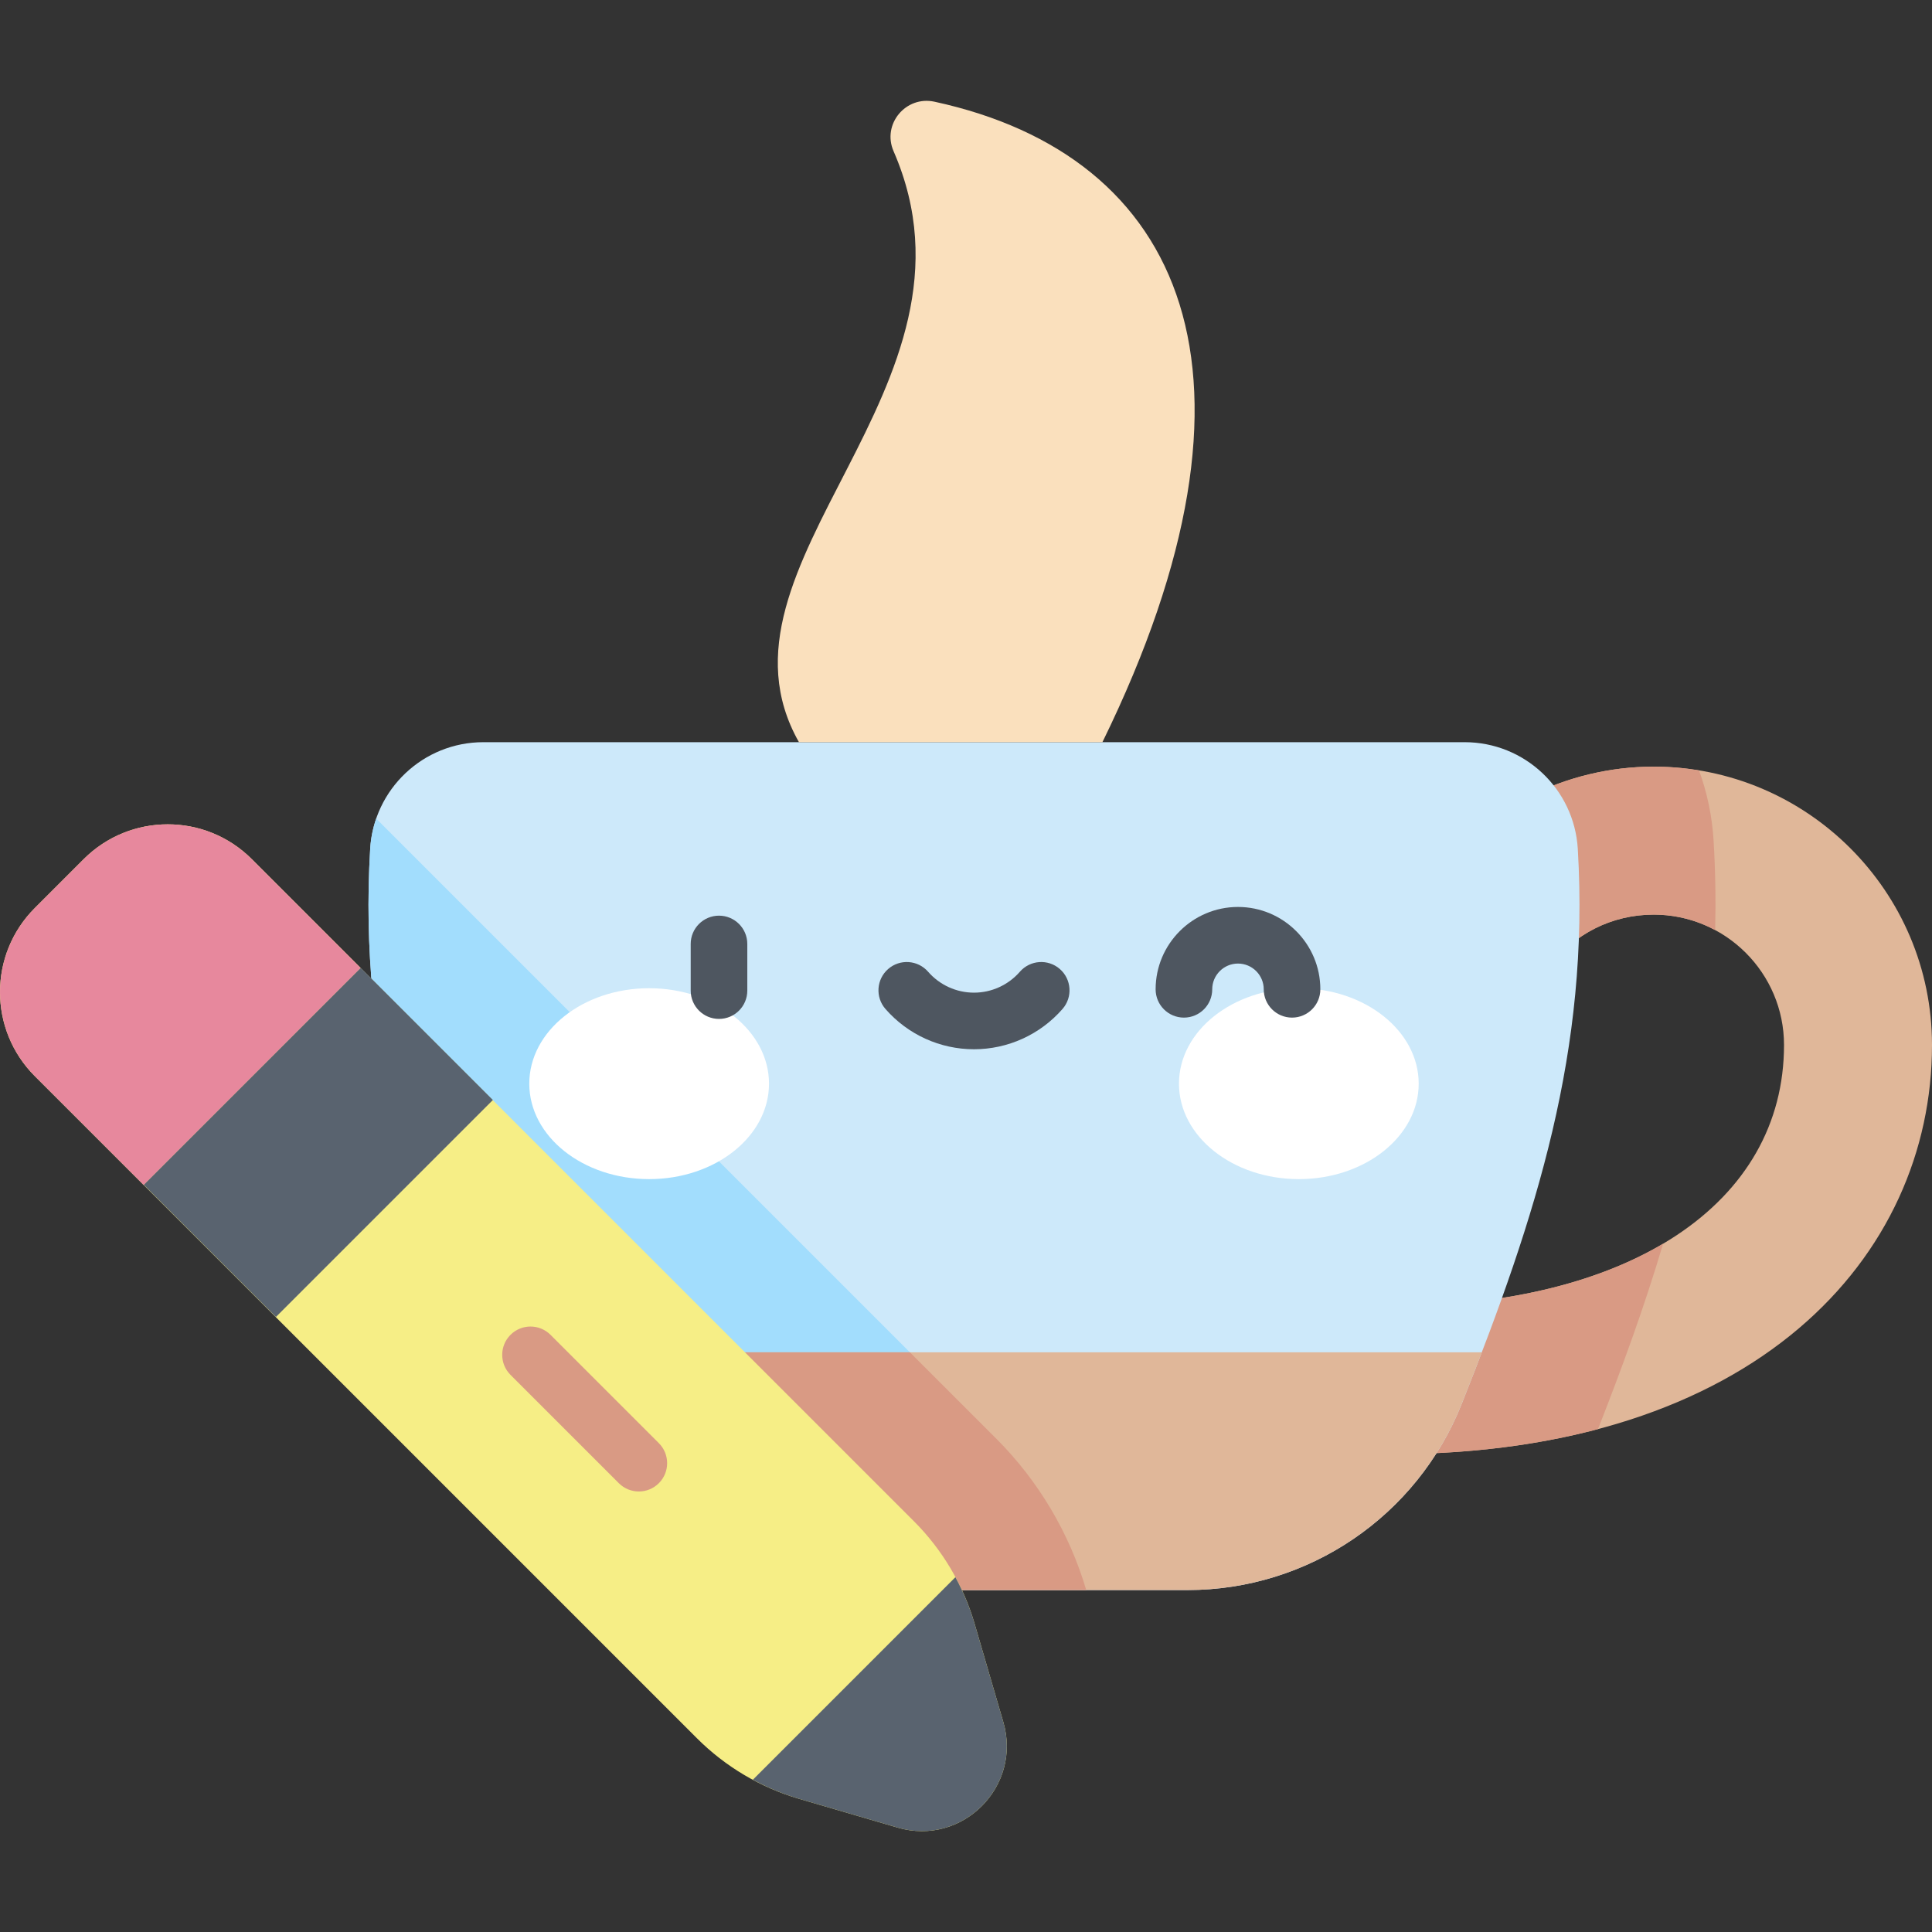 <svg id="Capa_1" enable-background="new 0 0 512 512" height="512" viewBox="0 0 512 512" width="512" xmlns="http://www.w3.org/2000/svg"><rect x="0" y="0" width="512" height="512" fill="#333333" stroke="none"/><g><path d="m368.412 385.382c-10.829 0-19.608-8.779-19.608-19.608s8.779-19.608 19.608-19.608c63.404 0 104.372-27.177 104.372-69.235 0-19.049-15.497-34.546-34.547-34.546-11.042 0-21.159 5.094-27.757 13.974-6.458 8.694-18.741 10.506-27.433 4.046-8.693-6.458-10.504-18.74-4.046-27.432 13.865-18.662 36.009-29.803 59.236-29.803 40.673 0 73.763 33.09 73.763 73.762 0 55.959-46.588 108.45-143.588 108.45z" fill="#e0b799"/><path d="m440.737 329.598c-17.941 10.626-42.68 16.568-72.325 16.568-10.829 0-19.608 8.78-19.608 19.608s8.779 19.608 19.608 19.608c20.631 0 38.974-2.382 55.081-6.66 6.189-15.794 12.19-32.078 17.244-49.124z" fill="#d99a84"/><path d="m379.001 232.972c-6.458 8.692-4.647 20.974 4.046 27.432 8.693 6.461 20.975 4.649 27.433-4.046 6.598-8.88 16.715-13.974 27.757-13.974 5.892 0 11.442 1.486 16.301 4.097.187-7.707.066-15.586-.414-23.657-.388-6.528-1.72-12.79-3.856-18.659-3.918-.646-7.934-.997-12.031-.997-23.227.001-45.371 11.142-59.236 29.804z" fill="#d99a84"/><path d="m418.132 224.965c3.17 53.319-10.865 97.042-30.775 147.101-11.838 29.765-40.626 49.317-72.66 49.317h-113.16c-32.033 0-60.821-19.552-72.66-49.317-19.91-50.06-33.946-93.782-30.775-147.101.944-15.875 14.088-28.278 29.991-28.278h260.048c15.903 0 29.047 12.403 29.991 28.278z" fill="#cde9fa"/><path d="m287.865 421.384c-4.455-15.103-12.686-28.964-23.82-40.098l-164.349-164.348c-.874 2.536-1.428 5.226-1.594 8.027-3.171 53.32 10.865 97.042 30.775 147.101 11.838 29.765 40.626 49.317 72.66 49.317h86.328z" fill="#a2ddfd"/><path d="m123.533 358.378c1.726 4.518 3.51 9.076 5.345 13.689 11.838 29.765 40.626 49.317 72.66 49.317h113.16c32.033 0 60.821-19.552 72.66-49.317 1.835-4.613 3.618-9.171 5.344-13.689z" fill="#e0b799"/><path d="m128.877 372.067c11.838 29.765 40.626 49.317 72.66 49.317h86.328c-4.455-15.103-12.686-28.964-23.82-40.098l-22.908-22.908h-117.604c1.726 4.518 3.509 9.076 5.344 13.689z" fill="#d99a84"/><path d="m9.23 285.193 175.453 175.453c7.555 7.555 16.892 13.086 27.148 16.082l26.067 7.614c17.109 4.998 32.986-10.88 27.989-27.989l-7.614-26.067c-2.996-10.256-8.527-19.592-16.082-27.148l-175.454-175.452c-12.306-12.307-32.259-12.307-44.566 0l-12.941 12.941c-12.307 12.307-12.307 32.26 0 44.566z" fill="#f6ee86"/><path d="m199.514 471.648 53.678-53.678c2.104 3.907 3.827 8.024 5.081 12.317l7.614 26.067c4.998 17.109-10.88 32.986-27.989 27.989l-26.067-7.614c-4.292-1.254-8.41-2.977-12.317-5.081z" fill="#59636f"/><path d="m38.079 314.042-28.849-28.849c-12.306-12.307-12.306-32.259 0-44.566l12.942-12.942c12.306-12.307 32.259-12.307 44.566 0l28.849 28.849z" fill="#e7889d"/><path d="m59.58 262.133h49.521v81.328h-49.521z" fill="#59636f" transform="matrix(.707 .707 -.707 .707 238.812 29.049)"/><path d="m169.301 395.257c-1.92 0-3.839-.732-5.303-2.196l-28.71-28.71c-2.929-2.93-2.929-7.678 0-10.607 2.929-2.928 7.678-2.928 10.606 0l28.71 28.71c2.929 2.93 2.929 7.678 0 10.607-1.464 1.463-3.384 2.196-5.303 2.196z" fill="#d99a84"/><path d="m211.731 196.687c-26.749-47.196 52.434-93.837 25.076-156.61-3.116-7.15 3.221-14.78 10.843-13.125 66.06 14.34 92.278 72.216 44.501 169.736h-80.42z" fill="#fae0bd"/><g><g fill="#fff"><ellipse cx="172.03" cy="287.184" rx="31.765" ry="25.296"/><ellipse cx="344.204" cy="287.184" rx="31.765" ry="25.296"/></g><g fill="#4e5660"><path d="m190.542 270.022c-4.142 0-7.5-3.358-7.5-7.5v-12.362c0-4.143 3.358-7.5 7.5-7.5s7.5 3.357 7.5 7.5v12.362c0 4.143-3.358 7.5-7.5 7.5z"/><path d="m258.117 278.064c-8.995 0-17.549-3.896-23.47-10.689-2.721-3.123-2.396-7.86.727-10.582 3.123-2.721 7.86-2.396 10.582.727 3.07 3.523 7.503 5.544 12.161 5.544 4.659 0 9.091-2.021 12.162-5.544 2.722-3.123 7.459-3.448 10.582-.727 3.122 2.722 3.448 7.459.727 10.582-5.922 6.793-14.476 10.689-23.471 10.689z"/><path d="m342.404 269.678c-4.142 0-7.5-3.357-7.5-7.5 0-3.764-3.062-6.826-6.826-6.826s-6.826 3.063-6.826 6.826c0 4.143-3.358 7.5-7.5 7.5s-7.5-3.357-7.5-7.5c0-12.035 9.791-21.826 21.826-21.826s21.826 9.791 21.826 21.826c0 4.142-3.358 7.5-7.5 7.5z"/></g></g></g></svg>